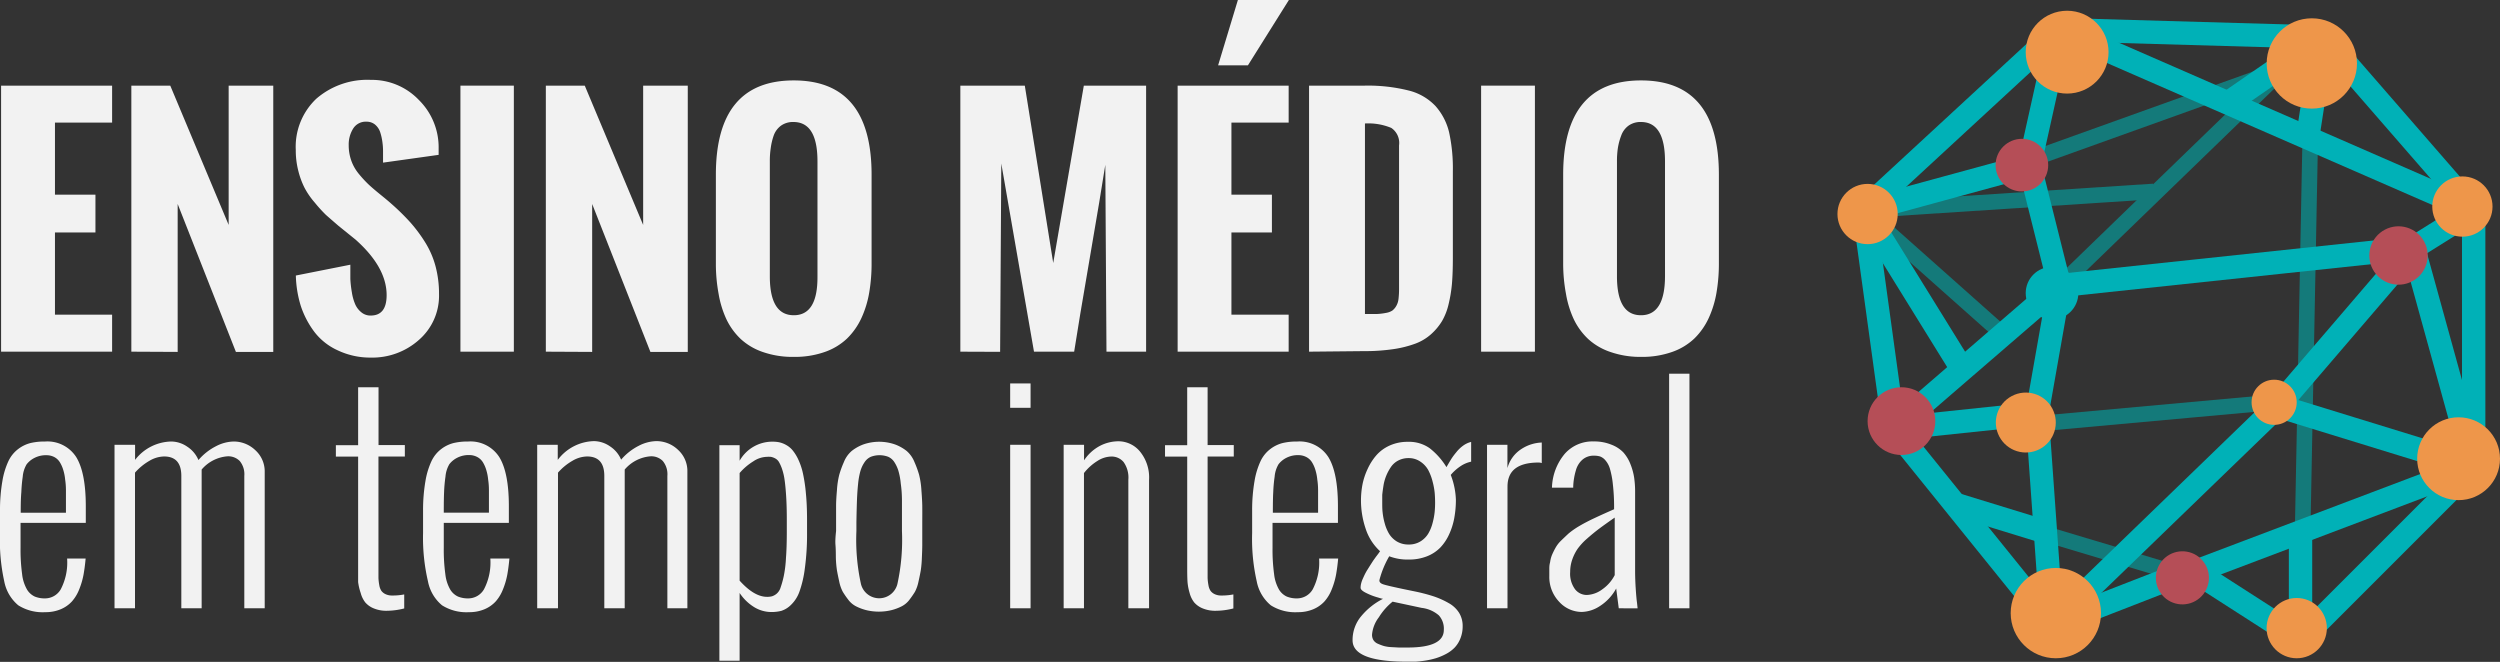 <svg xmlns="http://www.w3.org/2000/svg" viewBox="0 0 321.11 85.01"><rect x="0" y="0" width="321.11" height="85.01" fill="#333333" stroke="none"/><defs><style>.cls-1,.cls-2{fill:none;stroke-miterlimit:10;}.cls-1{stroke:#147a7a;stroke-width:2px;}.cls-2{stroke:#00b1b7;stroke-width:3px;}.cls-3{fill:#ee964a;}.cls-4{fill:#b54e57;}.cls-5{fill:#00b1b7;}.cls-6{fill:#f2f2f2;}</style></defs><title>Ativo 1</title><g id="Camada_2" data-name="Camada 2"><g id="Camada_19" data-name="Camada 19"><g id="linhas2"><line class="cls-1" x1="260.19" y1="54.57" x2="292.1" y2="51.67"/><line class="cls-1" x1="251.48" y1="65.21" x2="280.5" y2="73.91"/><line class="cls-1" x1="239.88" y1="27.49" x2="257.29" y2="42.97"/><line class="cls-1" x1="239.4" y1="27.01" x2="276.63" y2="24.59"/><line class="cls-1" x1="264.06" y1="37.16" x2="294.52" y2="7.67"/><line class="cls-1" x1="260.19" y1="20.72" x2="297.9" y2="7.19"/><line class="cls-1" x1="296.94" y1="7.19" x2="295.49" y2="82.13"/></g><g id="linha1"><line class="cls-2" x1="251" y1="64.73" x2="263.57" y2="68.59"/><line class="cls-2" x1="261.64" y1="53.12" x2="264.54" y2="36.68"/><line class="cls-2" x1="239.88" y1="26.53" x2="265.02" y2="3.32"/><line class="cls-2" x1="264.54" y1="3.8" x2="260.67" y2="21.21"/><line class="cls-2" x1="260.67" y1="21.21" x2="239.4" y2="27.01"/><line class="cls-2" x1="260.67" y1="21.21" x2="264.54" y2="36.68"/><line class="cls-2" x1="239.4" y1="27.01" x2="243.26" y2="55.05"/><line class="cls-2" x1="243.26" y1="55.05" x2="261.64" y2="53.12"/><line class="cls-2" x1="243.26" y1="55.05" x2="263.57" y2="80.2"/><line class="cls-2" x1="263.57" y1="80.2" x2="261.64" y2="53.12"/><line class="cls-2" x1="263.57" y1="80.2" x2="280.98" y2="73.43"/><line class="cls-2" x1="281.95" y1="73.43" x2="295.49" y2="82.13"/><line class="cls-2" x1="295.49" y1="82.13" x2="317.73" y2="59.89"/><line class="cls-2" x1="281.95" y1="73.43" x2="317.73" y2="59.89"/><line class="cls-2" x1="295.49" y1="82.13" x2="295.49" y2="68.59"/><line class="cls-2" x1="263.57" y1="80.2" x2="292.58" y2="52.15"/><line class="cls-2" x1="292.58" y1="52.15" x2="309.99" y2="31.85"/><line class="cls-2" x1="309.99" y1="31.85" x2="317.73" y2="27.01"/><line class="cls-2" x1="317.73" y1="27.01" x2="317.73" y2="59.89"/><line class="cls-2" x1="309.99" y1="31.85" x2="317.73" y2="59.89"/><line class="cls-2" x1="292.58" y1="52.15" x2="317.73" y2="59.89"/><line class="cls-2" x1="264.54" y1="36.68" x2="309.99" y2="31.85"/><line class="cls-2" x1="317.73" y1="27.01" x2="264.54" y2="3.8"/><line class="cls-2" x1="264.54" y1="3.8" x2="298.39" y2="4.77"/><line class="cls-2" x1="298.39" y1="4.77" x2="317.73" y2="27.01"/><line class="cls-2" x1="285.81" y1="13.47" x2="298.39" y2="4.77"/><line class="cls-2" x1="296.45" y1="17.34" x2="298.39" y2="4.77"/><line class="cls-2" x1="243.26" y1="55.05" x2="264.54" y2="36.68"/><line class="cls-2" x1="239.4" y1="27.01" x2="251.97" y2="47.32"/></g><g id="bolas"><circle class="cls-3" cx="265.51" cy="6.7" r="5.32"/><circle class="cls-3" cx="296.94" cy="8.15" r="5.8"/><circle class="cls-3" cx="316.28" cy="26.53" r="3.87"/><circle class="cls-3" cx="315.79" cy="58.92" r="5.32"/><circle class="cls-3" cx="295" cy="80.68" r="3.87"/><circle class="cls-3" cx="264.06" cy="78.75" r="5.8"/><circle class="cls-4" cx="244.23" cy="54.09" r="4.35"/><circle class="cls-3" cx="239.88" cy="27.49" r="3.87"/><circle class="cls-4" cx="259.7" cy="21.21" r="3.38"/><circle class="cls-5" cx="263.57" cy="37.65" r="3.38"/><circle class="cls-3" cx="292.1" cy="51.67" r="2.9"/><circle class="cls-4" cx="308.08" cy="32.83" r="3.75" transform="translate(20.12 147.16) rotate(-27.74)"/><circle class="cls-3" cx="260.21" cy="54.29" r="3.85" transform="translate(4.63 127.34) rotate(-27.74)"/><circle class="cls-4" cx="280.32" cy="74.24" r="3.41" transform="translate(19.65 201.28) rotate(-40.82)"/></g><path class="cls-6" d="M.14,45.17V11H14.4v4.75H7.06V25h5.2v4.86H7.06V40.42H14.4v4.75Z"/><path class="cls-6" d="M16.87,45.17V11h5l7.5,17.89V11h5.73v34.2H30.3l-7.48-19v19Z"/><path class="cls-6" d="M38,35.39,45,34q0,1,0,1.84a14.38,14.38,0,0,0,.2,1.74,6.25,6.25,0,0,0,.44,1.54,2.75,2.75,0,0,0,.78,1,1.82,1.82,0,0,0,1.19.41q2.05,0,2.05-2.62,0-3.59-4-7.14L43.47,29q-1-.86-1.63-1.42A19.32,19.32,0,0,1,40.41,26a10,10,0,0,1-1.29-1.87,10.51,10.51,0,0,1-.8-2.17,10.62,10.62,0,0,1-.33-2.7,8.49,8.49,0,0,1,2.64-6.58,10,10,0,0,1,7-2.42,8.34,8.34,0,0,1,6.17,2.58,8.55,8.55,0,0,1,2.54,6.23l0,.25v.57l-7.14,1c0-.14,0-.36,0-.66s0-.54,0-.73a8.72,8.72,0,0,0-.09-1.31A7,7,0,0,0,48.84,17a2.17,2.17,0,0,0-.67-1,1.69,1.69,0,0,0-1.1-.37,1.89,1.89,0,0,0-1.71.89,3.83,3.83,0,0,0-.57,2.11,5.88,5.88,0,0,0,.33,2,5.65,5.65,0,0,0,1,1.74,14.81,14.81,0,0,0,1.24,1.34q.57.53,1.52,1.3t1.35,1.13a29.37,29.37,0,0,1,2.47,2.42,19,19,0,0,1,1.9,2.55,11.33,11.33,0,0,1,1.34,3.08,13.67,13.67,0,0,1,.45,3.57,7.52,7.52,0,0,1-2.56,5.88,9,9,0,0,1-6.23,2.29A9.73,9.73,0,0,1,43.38,45a7.85,7.85,0,0,1-3-2.37,11.58,11.58,0,0,1-1.74-3.32A14.37,14.37,0,0,1,38,35.39Z"/><path class="cls-6" d="M59.14,45.17V11H66V45.17Z"/><path class="cls-6" d="M70.11,45.17V11h5l7.5,17.89V11h5.73v34.2H83.54l-7.48-19v19Z"/><path class="cls-6" d="M91.95,33.93V22.44q0-12.11,10-12.11t10,12.11V33.76a22.07,22.07,0,0,1-.3,3.79,13,13,0,0,1-1,3.29,8.87,8.87,0,0,1-1.86,2.65,7.93,7.93,0,0,1-2.86,1.72,11.53,11.53,0,0,1-3.95.63A11.65,11.65,0,0,1,98,45.22a8,8,0,0,1-2.85-1.67A8.58,8.58,0,0,1,93.3,41a12.8,12.8,0,0,1-1-3.26A21.2,21.2,0,0,1,91.95,33.93ZM105,35.49V20.72q0-5.05-3.09-5.05a2.63,2.63,0,0,0-1.58.46,2.7,2.7,0,0,0-.95,1.27A8.07,8.07,0,0,0,99,19a11,11,0,0,0-.12,1.72V35.49q0,5,3.08,5T105,35.49Z"/><path class="cls-6" d="M123.35,45.17V11h8.28l3.65,22.78L139.21,11h8V45.17h-5.09l-.15-24q-.57,3.7-2,12t-2,12h-5.16L128.61,21l-.15,24.19Z"/><path class="cls-6" d="M151.26,45.17V11h14.26v4.75h-7.35V25h5.2v4.86h-5.2V40.42h7.35v4.75Zm5.2-36.78L159,0h6.55l-5.26,8.39Z"/><path class="cls-6" d="M168.14,45.17V11h7.14a21.43,21.43,0,0,1,5.63.62,7.07,7.07,0,0,1,3.47,2A7.79,7.79,0,0,1,186.13,17a21.69,21.69,0,0,1,.48,5v11.2q0,1.82-.11,3.18a17.64,17.64,0,0,1-.43,2.66,7.81,7.81,0,0,1-.85,2.2,7.45,7.45,0,0,1-1.4,1.68,6.34,6.34,0,0,1-2.06,1.23,14,14,0,0,1-2.83.7,25,25,0,0,1-3.73.25Zm7.18-4.84q1,0,1.56,0a7.83,7.83,0,0,0,1.14-.14,2.11,2.11,0,0,0,.83-.31,2,2,0,0,0,.49-.58,2.3,2.3,0,0,0,.29-.9,10.66,10.66,0,0,0,.07-1.3V18.67a2.32,2.32,0,0,0-1-2.24,7.67,7.67,0,0,0-3.38-.57Z"/><path class="cls-6" d="M190.24,45.17V11h6.91V45.17Z"/><path class="cls-6" d="M200.78,33.93V22.44q0-12.11,10-12.11t10,12.11V33.76a22.07,22.07,0,0,1-.3,3.79,13,13,0,0,1-1,3.29,8.87,8.87,0,0,1-1.86,2.65,7.93,7.93,0,0,1-2.86,1.72,11.53,11.53,0,0,1-3.95.63,11.65,11.65,0,0,1-3.93-.62A8,8,0,0,1,204,43.55,8.58,8.58,0,0,1,202.14,41a12.8,12.8,0,0,1-1-3.26A21.2,21.2,0,0,1,200.78,33.93Zm13.08,1.56V20.72q0-5.05-3.09-5.05a2.63,2.63,0,0,0-1.58.46,2.7,2.7,0,0,0-.95,1.27,8.07,8.07,0,0,0-.43,1.59,11,11,0,0,0-.12,1.72V35.49q0,5,3.08,5T213.86,35.49Z"/><path class="cls-6" d="M0,68.48V65.56a21.88,21.88,0,0,1,.31-3.79,9.87,9.87,0,0,1,.78-2.56,4.22,4.22,0,0,1,1.24-1.53,4.41,4.41,0,0,1,1.57-.77,7.87,7.87,0,0,1,1.89-.2,4.39,4.39,0,0,1,4,2q1.23,2,1.23,6.3,0,1.31,0,2.15H2.64v3.2a23.28,23.28,0,0,0,.2,3.38,5.08,5.08,0,0,0,.64,2,2.3,2.3,0,0,0,1,.89,3.37,3.37,0,0,0,1.33.23,2.33,2.33,0,0,0,2-1.18,7.42,7.42,0,0,0,.81-3.94H11q-.11,1.19-.28,2.12a9.81,9.81,0,0,1-.55,1.85,5.19,5.19,0,0,1-.93,1.54,4.11,4.11,0,0,1-1.43,1,5,5,0,0,1-2,.38,5.86,5.86,0,0,1-3.46-.88A5.28,5.28,0,0,1,.54,74.64,24.6,24.6,0,0,1,0,68.48Zm2.66-2.62H8.47q0-.7,0-1.42t0-1.44q0-.73-.1-1.39a6.13,6.13,0,0,0-.24-1.23,4.19,4.19,0,0,0-.44-1A1.88,1.88,0,0,0,7,58.72a2.18,2.18,0,0,0-1-.25,3.2,3.2,0,0,0-1.58.35,2.94,2.94,0,0,0-1,.82,3.72,3.72,0,0,0-.5,1.59,18.62,18.62,0,0,0-.18,2Q2.66,64.05,2.66,65.85Z"/><path class="cls-6" d="M14.71,78.13v-21h2.64v1.94A6,6,0,0,1,22,56.71a3.67,3.67,0,0,1,2.06.67,3.79,3.79,0,0,1,1.43,1.71,7.34,7.34,0,0,1,2.26-1.78,5.13,5.13,0,0,1,2.24-.6,4,4,0,0,1,2.81,1.12,3.67,3.67,0,0,1,1.2,2.8V78.13H31.38v-17a2.67,2.67,0,0,0-.59-1.92,2.08,2.08,0,0,0-1.57-.6,4.84,4.84,0,0,0-3.32,1.7V78.13H23.29v-17q0-2.5-2.22-2.5a3.83,3.83,0,0,0-1.88.56,7.29,7.29,0,0,0-1.85,1.52V78.13Z"/><path class="cls-6" d="M46,73.18V58.65H43.14V57.18H46V49.74h2.62v7.43H52v1.47H48.61V73.06q0,.75,0,1.18a6.25,6.25,0,0,0,.11.93,1.83,1.83,0,0,0,.28.74,1.42,1.42,0,0,0,.53.41,1.92,1.92,0,0,0,.85.17,7.67,7.67,0,0,0,1.54-.14v1.8a9.24,9.24,0,0,1-2.27.3A4.18,4.18,0,0,1,48,78.14a2.84,2.84,0,0,1-1.08-.76,3.34,3.34,0,0,1-.59-1.21A7.06,7.06,0,0,1,46,74.77Q46,74.11,46,73.18Z"/><path class="cls-6" d="M54.34,68.48V65.56a21.88,21.88,0,0,1,.31-3.79,9.87,9.87,0,0,1,.78-2.56,4.22,4.22,0,0,1,1.24-1.53,4.41,4.41,0,0,1,1.57-.77,7.87,7.87,0,0,1,1.89-.2,4.39,4.39,0,0,1,4,2q1.23,2,1.23,6.3,0,1.31,0,2.15H57v3.2a23.28,23.28,0,0,0,.2,3.38,5.08,5.08,0,0,0,.64,2,2.3,2.3,0,0,0,1,.89,3.37,3.37,0,0,0,1.33.23,2.33,2.33,0,0,0,2-1.18,7.42,7.42,0,0,0,.81-3.94h2.45q-.11,1.19-.28,2.12a9.81,9.81,0,0,1-.55,1.85,5.19,5.19,0,0,1-.93,1.54,4.11,4.11,0,0,1-1.43,1,5,5,0,0,1-2,.38,5.86,5.86,0,0,1-3.46-.88,5.28,5.28,0,0,1-1.81-3.08A24.6,24.6,0,0,1,54.34,68.48ZM57,65.85H62.8q0-.7,0-1.42t0-1.44q0-.73-.1-1.39a6.13,6.13,0,0,0-.24-1.23,4.19,4.19,0,0,0-.44-1,1.88,1.88,0,0,0-.72-.67,2.18,2.18,0,0,0-1-.25,3.2,3.2,0,0,0-1.58.35,2.94,2.94,0,0,0-1,.82,3.72,3.72,0,0,0-.5,1.59,18.62,18.62,0,0,0-.18,2Q57,64.05,57,65.85Z"/><path class="cls-6" d="M69,78.13v-21h2.64v1.94a6,6,0,0,1,4.65-2.41,3.67,3.67,0,0,1,2.06.67,3.79,3.79,0,0,1,1.43,1.71,7.34,7.34,0,0,1,2.26-1.78,5.13,5.13,0,0,1,2.24-.6,4,4,0,0,1,2.81,1.12,3.67,3.67,0,0,1,1.2,2.8V78.13H85.72v-17a2.67,2.67,0,0,0-.59-1.92,2.08,2.08,0,0,0-1.57-.6,4.84,4.84,0,0,0-3.32,1.7V78.13H77.62v-17q0-2.5-2.22-2.5a3.83,3.83,0,0,0-1.88.56,7.29,7.29,0,0,0-1.85,1.52V78.13Z"/><path class="cls-6" d="M92.4,84.87V57.18H95v2a4.82,4.82,0,0,1,4.23-2.45,4.27,4.27,0,0,1,.86.08,3.21,3.21,0,0,1,.86.33,2.91,2.91,0,0,1,.84.68,5.53,5.53,0,0,1,.74,1.19,8.47,8.47,0,0,1,.6,1.78,20.53,20.53,0,0,1,.38,2.54q.15,1.52.15,3.41v1.66a32.39,32.39,0,0,1-.29,4.66,13.92,13.92,0,0,1-.71,3,4.39,4.39,0,0,1-1.08,1.65,3.1,3.1,0,0,1-1.22.75,5.13,5.13,0,0,1-1.31.15A4.23,4.23,0,0,1,96.9,78,6,6,0,0,1,95,76.16v8.71Zm8.66-16.5V66.71q0-1.64-.08-2.92t-.2-2.12a7.47,7.47,0,0,0-.33-1.43,5,5,0,0,0-.4-.9,1.25,1.25,0,0,0-.5-.47,1.84,1.84,0,0,0-.53-.19,3.71,3.71,0,0,0-.57,0,3.26,3.26,0,0,0-1.71.59A7.39,7.39,0,0,0,95,60.76V74.58q1.87,2.08,3.52,2.08a2.45,2.45,0,0,0,.64-.07,1.79,1.79,0,0,0,.58-.32,1.69,1.69,0,0,0,.52-.8,12.17,12.17,0,0,0,.4-1.43,15,15,0,0,0,.29-2.32Q101.06,70.3,101.06,68.37Z"/><path class="cls-6" d="M107.39,68.2V67.11q0-1.4,0-2.14t.11-2a10.74,10.74,0,0,1,.3-2,13,13,0,0,1,.6-1.64,3.66,3.66,0,0,1,1-1.41,5.46,5.46,0,0,1,1.48-.83,6.17,6.17,0,0,1,4.09,0,5.46,5.46,0,0,1,1.48.83,3.67,3.67,0,0,1,1,1.41,13,13,0,0,1,.6,1.64,10.74,10.74,0,0,1,.3,2q.1,1.29.11,2t0,2.14V68.2q0,1.17,0,1.77t-.05,1.65a14.08,14.08,0,0,1-.14,1.63q-.1.58-.29,1.43a4.92,4.92,0,0,1-.46,1.33,11.13,11.13,0,0,1-.69,1,2.89,2.89,0,0,1-1,.86,6.21,6.21,0,0,1-1.29.49,6.89,6.89,0,0,1-3.31,0,6.21,6.21,0,0,1-1.29-.49,2.87,2.87,0,0,1-1-.86,11,11,0,0,1-.69-1,4.92,4.92,0,0,1-.46-1.33q-.19-.86-.29-1.43a14.08,14.08,0,0,1-.14-1.63q0-1.06-.05-1.65T107.39,68.2ZM110,67.11V68.2a26.51,26.51,0,0,0,.58,6.79,2.41,2.41,0,0,0,4.69,0,26.51,26.51,0,0,0,.58-6.79V67.11q0-1.66,0-2.8t-.15-2.18a8.81,8.81,0,0,0-.31-1.67,4.39,4.39,0,0,0-.52-1.11,1.84,1.84,0,0,0-.79-.68,3.16,3.16,0,0,0-2.22,0,1.88,1.88,0,0,0-.8.68,4,4,0,0,0-.53,1.1,9.23,9.23,0,0,0-.31,1.68q-.11,1.06-.15,2.18T110,67.11Z"/><path class="cls-6" d="M129.75,52.38V49.25h2.62v3.13Zm0,25.75v-21h2.62v21Z"/><path class="cls-6" d="M136.62,78.13v-21h2.62v2a5.57,5.57,0,0,1,2-1.84,5.19,5.19,0,0,1,2.43-.61,3.6,3.6,0,0,1,2.74,1.3,5.26,5.26,0,0,1,1.18,3.66V78.13h-2.66V61.62a3.43,3.43,0,0,0-.61-2.27,2,2,0,0,0-1.61-.71,3.42,3.42,0,0,0-1.76.57,6.67,6.67,0,0,0-1.72,1.55V78.13Z"/><path class="cls-6" d="M152.49,73.18V58.65h-2.85V57.18h2.85V49.74h2.62v7.43h3.36v1.47h-3.36V73.06q0,.75,0,1.18a6.25,6.25,0,0,0,.11.93,1.83,1.83,0,0,0,.28.74,1.42,1.42,0,0,0,.53.41,1.92,1.92,0,0,0,.85.17,7.67,7.67,0,0,0,1.54-.14v1.8a9.24,9.24,0,0,1-2.27.3,4.18,4.18,0,0,1-1.68-.31,2.84,2.84,0,0,1-1.08-.76,3.34,3.34,0,0,1-.59-1.21,7.06,7.06,0,0,1-.27-1.41Q152.49,74.11,152.49,73.18Z"/><path class="cls-6" d="M160.83,68.48V65.56a21.88,21.88,0,0,1,.31-3.79,9.87,9.87,0,0,1,.78-2.56,4.22,4.22,0,0,1,1.24-1.53,4.41,4.41,0,0,1,1.57-.77,7.87,7.87,0,0,1,1.89-.2,4.39,4.39,0,0,1,4,2q1.23,2,1.23,6.3,0,1.31,0,2.15h-8.4v3.2a23.28,23.28,0,0,0,.2,3.38,5.08,5.08,0,0,0,.64,2,2.3,2.3,0,0,0,1,.89,3.37,3.37,0,0,0,1.33.23,2.33,2.33,0,0,0,2-1.18,7.42,7.42,0,0,0,.81-3.94h2.45q-.11,1.19-.28,2.12a9.81,9.81,0,0,1-.55,1.85,5.19,5.19,0,0,1-.93,1.54,4.11,4.11,0,0,1-1.43,1,5,5,0,0,1-2,.38,5.86,5.86,0,0,1-3.46-.88,5.28,5.28,0,0,1-1.81-3.08A24.6,24.6,0,0,1,160.83,68.48Zm2.66-2.62h5.81q0-.7,0-1.42t0-1.44q0-.73-.1-1.39a6.13,6.13,0,0,0-.24-1.23,4.19,4.19,0,0,0-.44-1,1.88,1.88,0,0,0-.72-.67,2.18,2.18,0,0,0-1-.25,3.2,3.2,0,0,0-1.58.35,2.94,2.94,0,0,0-1,.82,3.72,3.72,0,0,0-.5,1.59,18.62,18.62,0,0,0-.18,2Q163.49,64.05,163.49,65.85Z"/><path class="cls-6" d="M177.19,74.46q-.09.4.47.59t2.87.67l1.12.23a22.57,22.57,0,0,1,2.47.64,10.55,10.55,0,0,1,1.93.86,3.69,3.69,0,0,1,1.36,1.26,3.2,3.2,0,0,1,.46,1.71,4.16,4.16,0,0,1-.29,1.58,3.68,3.68,0,0,1-.74,1.18,4.44,4.44,0,0,1-1.11.82,7.34,7.34,0,0,1-1.29.54,9.73,9.73,0,0,1-1.37.31c-.5.08-.92.12-1.27.14l-1.07,0q-7,0-7-2.75a4.75,4.75,0,0,1,1.14-3.13,8.75,8.75,0,0,1,2.78-2.2c-.17,0-.46-.11-.85-.22a8.19,8.19,0,0,1-1.31-.52q-.73-.35-.73-.68a2.26,2.26,0,0,1,.06-.5,3.45,3.45,0,0,1,.19-.58c.09-.2.18-.4.27-.59a7.07,7.07,0,0,1,.35-.63l.37-.59.38-.59.35-.49.32-.42.21-.3a6.73,6.73,0,0,1-1.85-2.89,11.29,11.29,0,0,1-.6-3.67,10.91,10.91,0,0,1,.19-2,8.64,8.64,0,0,1,.66-2,7.33,7.33,0,0,1,1.14-1.78,5,5,0,0,1,1.71-1.24,5.53,5.53,0,0,1,2.32-.47,4.6,4.6,0,0,1,2.79.81A9.07,9.07,0,0,1,185.79,60q.33-.58.59-1t.67-.91a4.4,4.4,0,0,1,.91-.87,3,3,0,0,1,1-.46v2.54a3.88,3.88,0,0,0-1.38.59A6.08,6.08,0,0,0,186.34,61a9.69,9.69,0,0,1,.66,3.17,12.84,12.84,0,0,1-.21,2.38,8.75,8.75,0,0,1-.67,2.11A6.19,6.19,0,0,1,185,70.33a4.9,4.9,0,0,1-1.73,1.13,6.19,6.19,0,0,1-2.31.41,6.6,6.6,0,0,1-2.52-.42A12,12,0,0,0,177.19,74.46Zm5.42,3.62-3.74-.8a7.92,7.92,0,0,0-1.76,2,4.26,4.26,0,0,0-.88,2.24,1.31,1.31,0,0,0,.18.7,1.25,1.25,0,0,0,.58.47,6.59,6.59,0,0,0,.74.28,4.46,4.46,0,0,0,1,.15l.93.05h1.15q4.64,0,4.64-2.26a2.53,2.53,0,0,0-.65-1.88A4.09,4.09,0,0,0,182.61,78.08Zm-3.21-8.54a2.87,2.87,0,0,0,1.53.4,2.82,2.82,0,0,0,1.52-.4,3,3,0,0,0,1-1A5.2,5.2,0,0,0,184,67.2a9,9,0,0,0,.27-1.4,12.42,12.42,0,0,0,.06-1.24q0-.61-.05-1.23a9.16,9.16,0,0,0-.27-1.47,6.5,6.5,0,0,0-.56-1.48,3.14,3.14,0,0,0-1-1.08,2.62,2.62,0,0,0-1.53-.46,2.81,2.81,0,0,0-1.32.31,2.55,2.55,0,0,0-.94.83,6.17,6.17,0,0,0-.6,1.11,5.68,5.68,0,0,0-.36,1.28q-.11.69-.16,1.2c0,.34,0,.67,0,1s0,.85.05,1.25a8.05,8.05,0,0,0,.27,1.4,5.24,5.24,0,0,0,.57,1.36A3,3,0,0,0,179.4,69.54Z"/><path class="cls-6" d="M191,78.13v-21h2.62v3a4.21,4.21,0,0,1,1.77-2.44,5.1,5.1,0,0,1,2.64-.85v2.64a1.18,1.18,0,0,0-.4-.07q-4,0-4,3.08V78.13Z"/><path class="cls-6" d="M207.92,78.13l-.33-2.54a6.18,6.18,0,0,1-2.07,2.24,4.46,4.46,0,0,1-2.35.77,3.93,3.93,0,0,1-2.89-1.29A4.61,4.61,0,0,1,199,74q0-.56,0-.9c0-.23,0-.52.1-.88a4,4,0,0,1,.23-.91,9.27,9.27,0,0,1,.44-.9,3.91,3.91,0,0,1,.71-.94q.42-.41,1-.95a10.28,10.28,0,0,1,1.45-1q.82-.48,1.93-1t2.46-1.11v-.17a25.15,25.15,0,0,0-.16-3.05,10.89,10.89,0,0,0-.38-2,2.88,2.88,0,0,0-.59-1.08,1.64,1.64,0,0,0-.67-.48,2.65,2.65,0,0,0-.77-.1,2.16,2.16,0,0,0-1.63.64,2.8,2.8,0,0,0-.7,1.22,8.32,8.32,0,0,0-.35,2.13v.12h-2.73A7.07,7.07,0,0,1,201,58.27a4.74,4.74,0,0,1,3.7-1.57,5.81,5.81,0,0,1,2.26.41,4.22,4.22,0,0,1,1.55,1,5,5,0,0,1,.92,1.53,7.87,7.87,0,0,1,.47,1.73,12.6,12.6,0,0,1,.12,1.8V73.31q0,1.1.08,2.31t.17,1.85l.07.67Zm-.52-4.27V66.48q-1.28.89-2,1.43t-1.55,1.27a7.83,7.83,0,0,0-1.22,1.32,5.81,5.81,0,0,0-.68,1.36,4.74,4.74,0,0,0-.27,1.6,3.34,3.34,0,0,0,.63,2.23,1.91,1.91,0,0,0,1.49.73,3.52,3.52,0,0,0,2-.72A5,5,0,0,0,207.4,73.87Z"/><path class="cls-6" d="M214.39,78.13V48H217V78.13Z"/></g></g></svg>